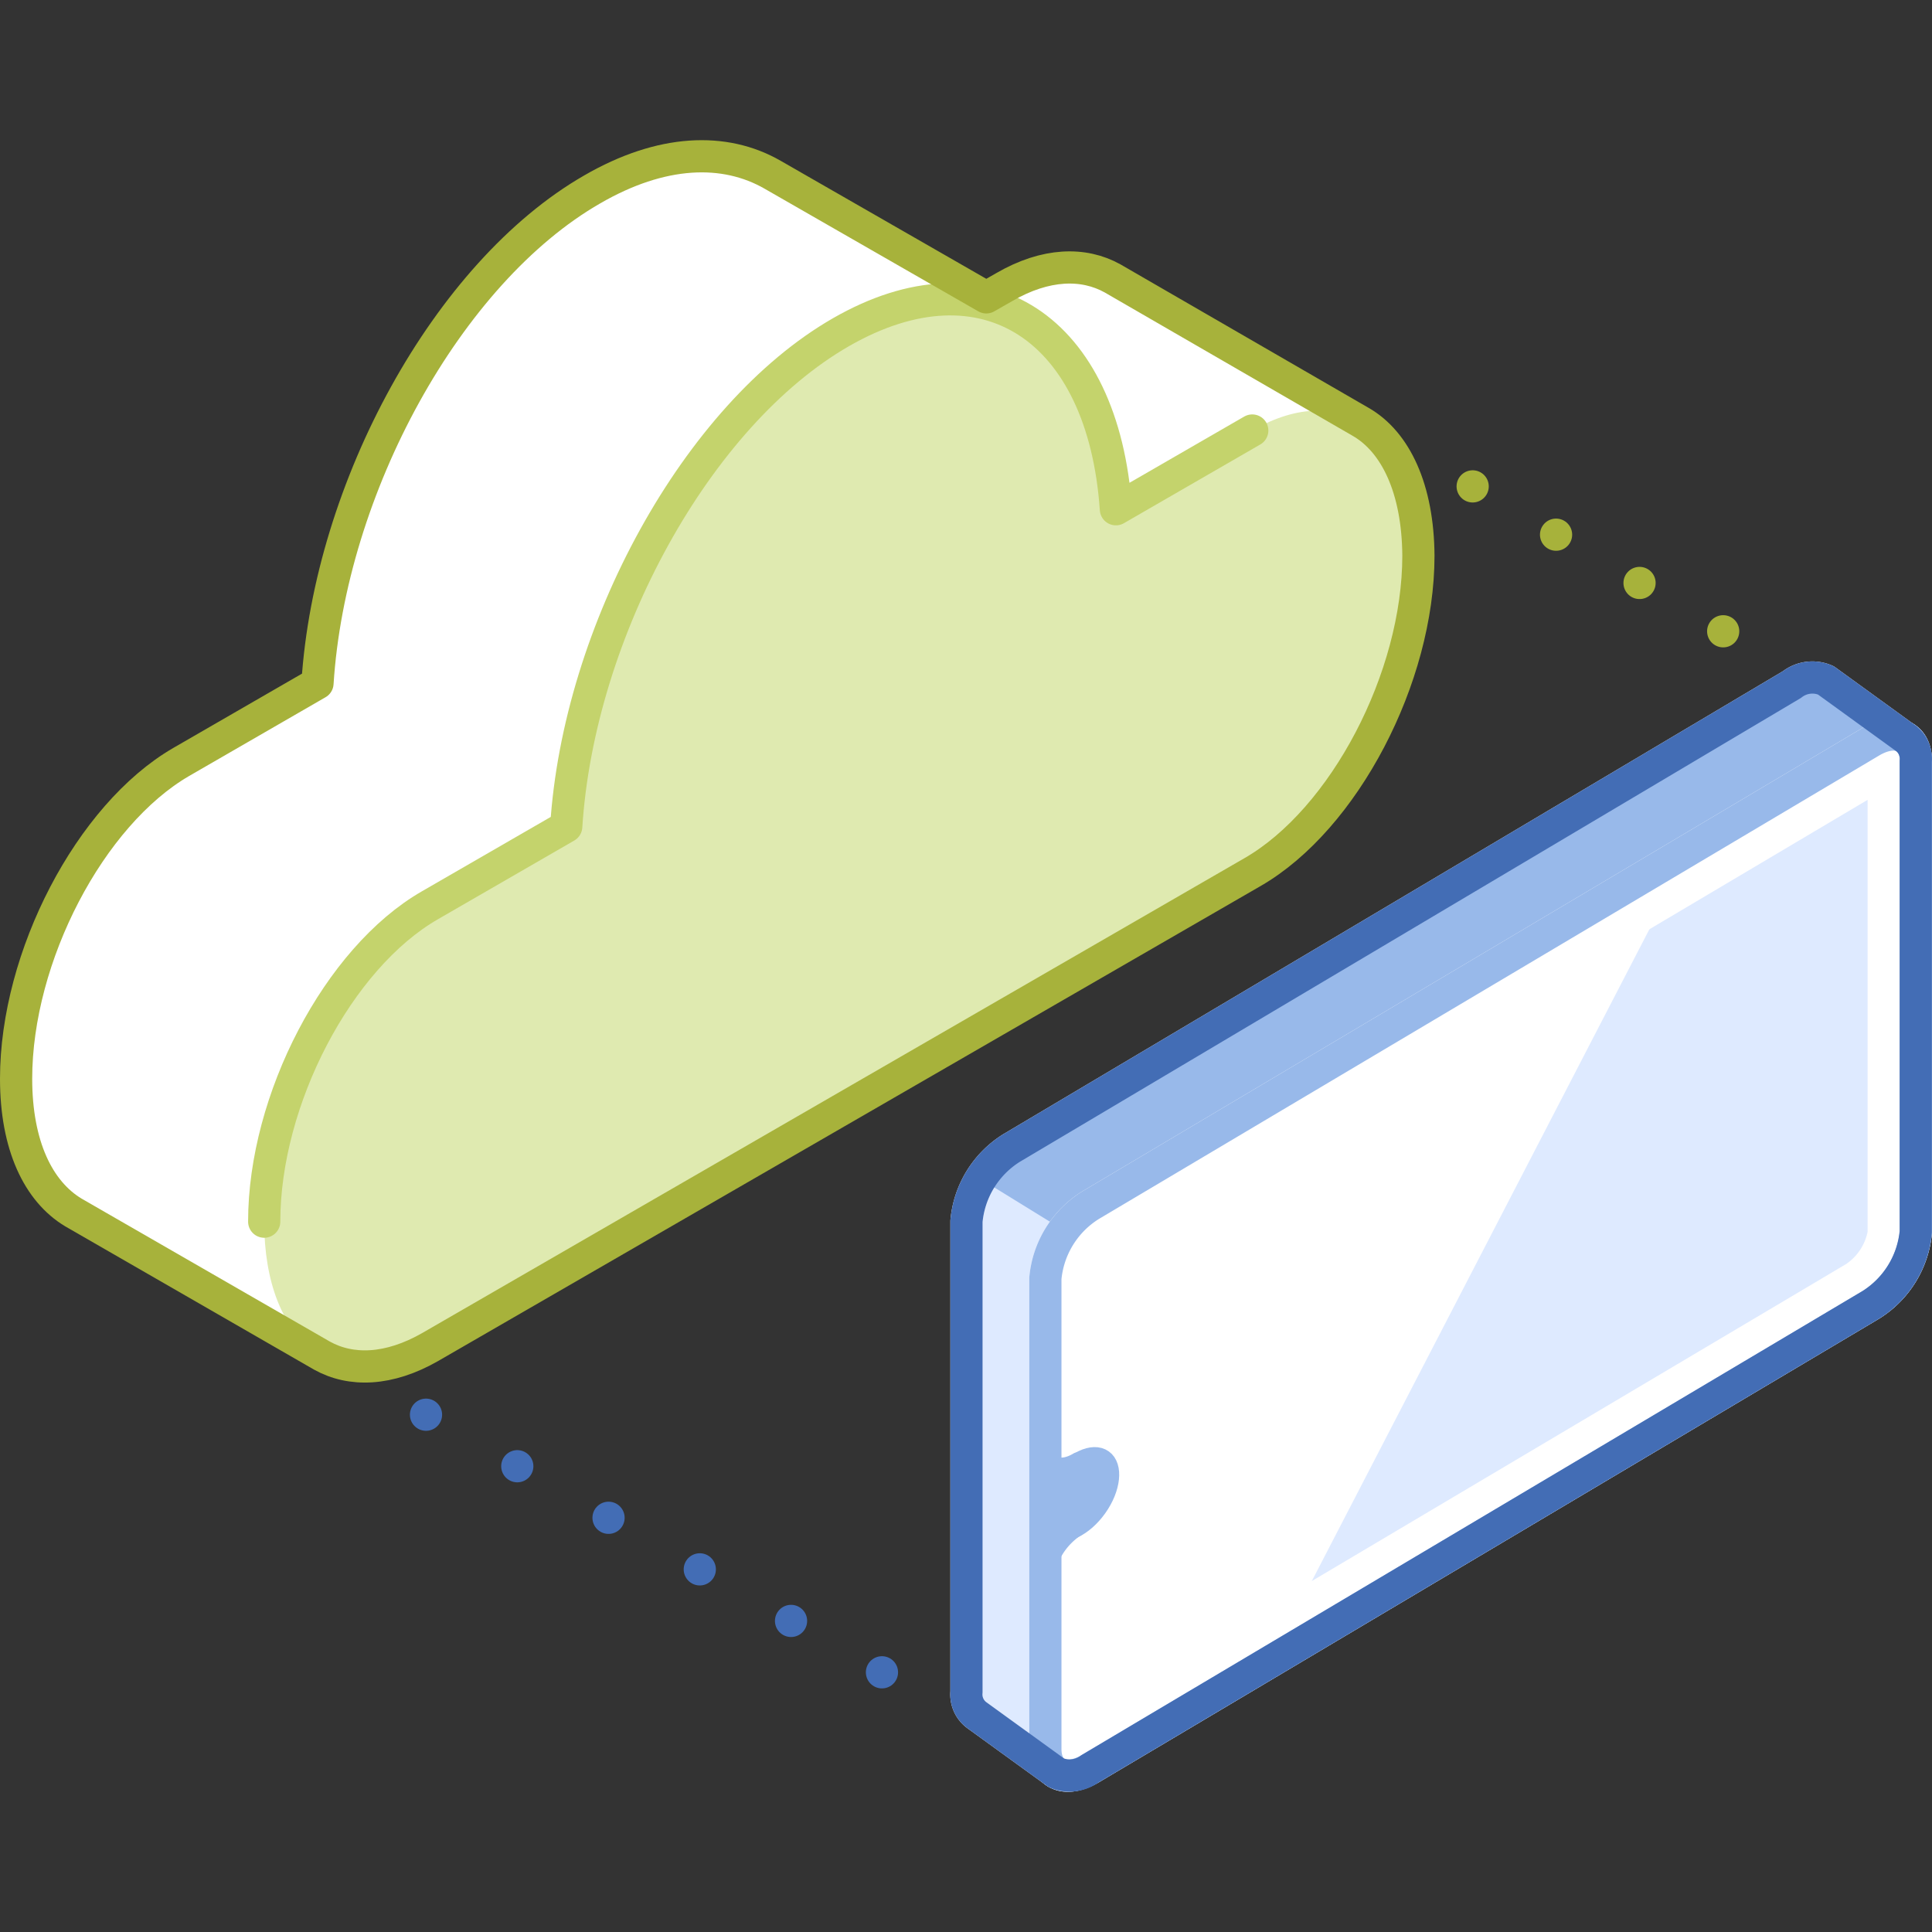 <svg xmlns="http://www.w3.org/2000/svg" viewBox="0 0 120 120"><rect x="0" y="0" width="120" height="120" fill="#333333" stroke="none"/><defs><style>.cls-1,.cls-10,.cls-13,.cls-14,.cls-2,.cls-3,.cls-4,.cls-9{fill:none;}.cls-1,.cls-2{stroke:#436db5;}.cls-1,.cls-10,.cls-11,.cls-13,.cls-2,.cls-3,.cls-4,.cls-5{stroke-linecap:round;stroke-linejoin:round;}.cls-1,.cls-10,.cls-13,.cls-2,.cls-3,.cls-4,.cls-5,.cls-9{stroke-width:2px;}.cls-2{stroke-dasharray:0 6.51;}.cls-3,.cls-4{stroke:#a7b23b;}.cls-4{stroke-dasharray:0 5.99;}.cls-5,.cls-8{fill:#deeaff;}.cls-5,.cls-9{stroke:#fff;}.cls-11,.cls-6{fill:#98b9ea;}.cls-7{fill:#fff;}.cls-9{stroke-miterlimit:10;}.cls-10,.cls-11{stroke:#98b9ea;}.cls-12{fill:#dfeab0;}.cls-13{stroke:#c4d36c;}</style></defs><title>virtual-desktop-infrastructure</title><g id="Layer_2" data-name="Layer 2"><g id="Tech_Concepts" data-name="Tech Concepts"><line class="cls-1" x1="26.46" y1="87.87" x2="26.46" y2="87.87"/><line class="cls-2" x1="32.13" y1="91.07" x2="51.95" y2="102.27"/><line class="cls-1" x1="54.78" y1="103.87" x2="54.78" y2="103.87"/><line class="cls-3" x1="91.47" y1="30.21" x2="91.47" y2="30.21"/><line class="cls-4" x1="96.65" y1="33.21" x2="104.43" y2="37.71"/><line class="cls-3" x1="107.03" y1="39.21" x2="107.03" y2="39.21"/><path class="cls-5" d="M65.61,110.11l-4.9-3.55h0a1.6,1.6,0,0,1-.68-1.47V75.85a6,6,0,0,1,2.79-4.54L111.3,42.52a2.06,2.06,0,0,1,2.11-.26h0l4.9,3.55-4.49,4.64v23A6,6,0,0,1,111,78L72.3,101Z"/><path class="cls-6" d="M60.91,73.23a6.14,6.14,0,0,1,1.91-1.92L111.3,42.52a2.06,2.06,0,0,1,2.11-.26h0l4.9,3.55-4.49,4.64v23A6,6,0,0,1,111,78L89.43,90.81Z"/><path class="cls-7" d="M119,76.51V47.28c0-1.58-1.25-2.13-2.8-1.21L67.73,74.86a6,6,0,0,0-2.8,4.54v29.23c0,1.59,1.25,2.13,2.8,1.22l48.47-28.8A6,6,0,0,0,119,76.51Z"/><path class="cls-8" d="M67.93,79.4a3.19,3.19,0,0,1,1.33-2L116,49.68V76.51a3.19,3.19,0,0,1-1.33,2L67.93,106.24Z"/><path class="cls-9" d="M119,76.51V47.28c0-1.58-1.25-2.13-2.8-1.21L67.73,74.86a6,6,0,0,0-2.8,4.54v29.23c0,1.59,1.25,2.13,2.8,1.22l48.47-28.8A6,6,0,0,0,119,76.51Z"/><path class="cls-7" d="M78.88,103.22l-11.15,6.63c-1.55.91-2.8.37-2.8-1.22V79.4a6,6,0,0,1,2.8-4.54l37.32-22.17Z"/><path class="cls-10" d="M119,76.51V47.28c0-1.58-1.25-2.13-2.8-1.21L67.73,74.86a6,6,0,0,0-2.8,4.54v29.23c0,1.59,1.25,2.13,2.8,1.22l48.47-28.8A6,6,0,0,0,119,76.51Z"/><path class="cls-1" d="M65.61,110.11h0l-4.9-3.55h0a1.6,1.6,0,0,1-.68-1.47V75.85a6,6,0,0,1,2.79-4.54L111.3,42.52a2.06,2.06,0,0,1,2.11-.26h0l4.9,3.55h0a1.6,1.6,0,0,1,.68,1.47V76.51a6,6,0,0,1-2.8,4.54l-48.47,28.8A2.12,2.12,0,0,1,65.61,110.11Z"/><ellipse class="cls-11" cx="66.97" cy="92.81" rx="2.76" ry="1.55" transform="translate(-47.47 93.55) rotate(-54.56)"/><path class="cls-11" d="M64.93,98.21a4.37,4.37,0,0,1,2-3.31V90.71c-1.13.67-2,.27-2-.89Z"/><path class="cls-7" d="M84.51,26.2h0L69.1,17.29h0c-1.8-1-4.15-.95-6.72.54l-1.12.64L48,10.86h0c-3-1.73-6.92-1.58-11.21.9-9,5.17-16.3,18.56-17.07,30.68l-8.47,4.89C5.6,50.61,1,59.41,1,67H1c0,4.15,1.38,7,3.56,8.31h0L20,84.2h0c1.8,1,4.15.94,6.73-.54l51.08-29.5c5.68-3.28,10.29-12.07,10.29-19.65h0C88.07,30.37,86.69,27.45,84.51,26.2Z"/><path class="cls-12" d="M77.78,26.74l-8.47,4.89c-.77-11.23-8.12-16.14-17.07-11S35.94,39.22,35.17,51.34L26.7,56.23C21,59.51,16.41,68.31,16.41,75.88S21,86.94,26.7,83.66l51.08-29.5c5.68-3.28,10.29-12.07,10.29-19.65h0C88.07,26.94,83.46,23.46,77.78,26.74Z"/><path class="cls-13" d="M77.78,26.74l-8.47,4.89c-.77-11.23-8.12-16.14-17.07-11S35.94,39.22,35.17,51.34L26.7,56.23C21,59.51,16.41,68.31,16.41,75.88"/><path class="cls-3" d="M84.51,26.2h0L69.1,17.29h0c-1.8-1-4.15-.95-6.72.54l-1.12.64L48,10.86h0c-3-1.73-6.92-1.58-11.21.9-9,5.17-16.3,18.56-17.07,30.68l-8.47,4.89C5.6,50.61,1,59.41,1,67H1c0,4.15,1.38,7,3.56,8.31h0L20,84.2h0c1.8,1,4.15.94,6.73-.54l51.08-29.5c5.68-3.28,10.29-12.07,10.29-19.65h0C88.07,30.37,86.69,27.45,84.51,26.2Z"/><rect class="cls-14" width="120" height="120"/><rect class="cls-14" width="120" height="120"/></g></g></svg>